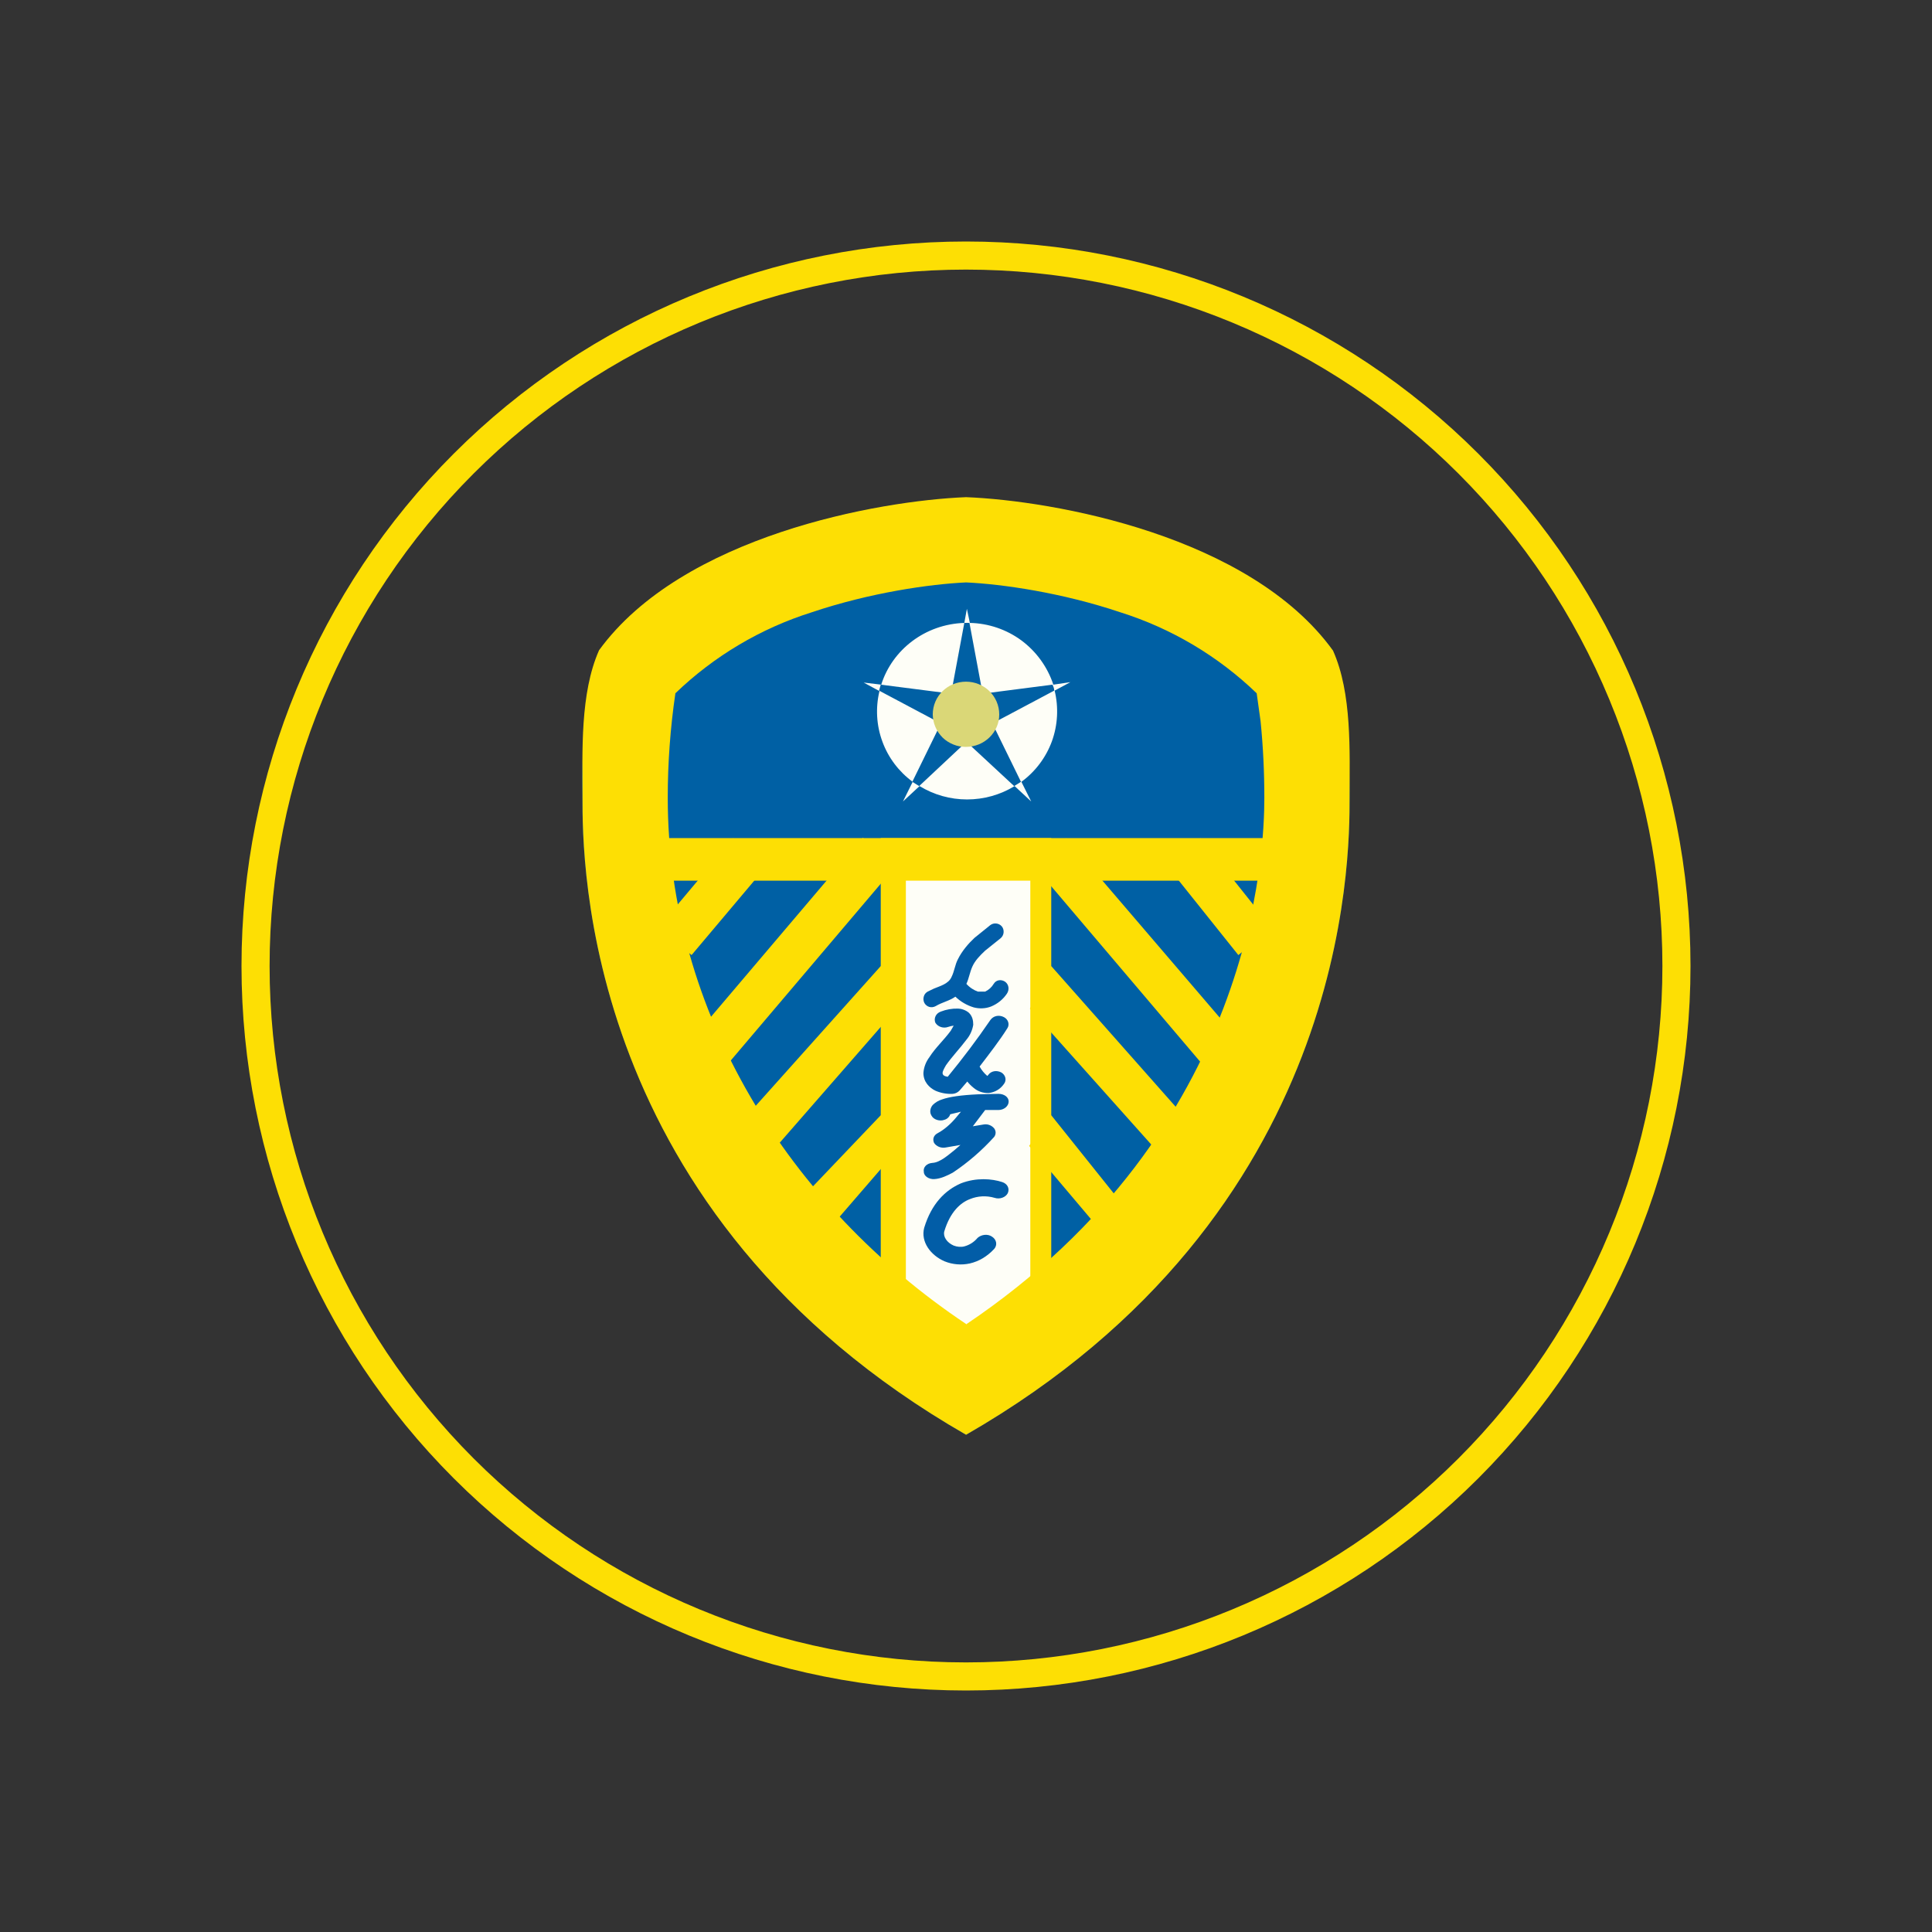 <svg width="24" height="24" viewBox="0 0 24 24" fill="none" xmlns="http://www.w3.org/2000/svg">
<rect x="0" y="0" width="24" height="24" fill="#333333" stroke="none"/>
<path fill-rule="evenodd" clip-rule="evenodd" d="M12 21C14.387 21 16.676 20.052 18.364 18.364C20.052 16.676 21 14.387 21 12C21 9.613 20.052 7.324 18.364 5.636C16.676 3.948 14.387 3 12 3C9.613 3 7.324 3.948 5.636 5.636C3.948 7.324 3 9.613 3 12C3 14.387 3.948 16.676 5.636 18.364C7.324 20.052 9.613 21 12 21ZM12 20.651C13.136 20.651 14.261 20.427 15.31 19.992C16.36 19.557 17.314 18.92 18.117 18.117C18.92 17.314 19.557 16.36 19.992 15.31C20.427 14.261 20.651 13.136 20.651 12C20.651 10.864 20.427 9.739 19.992 8.69C19.557 7.64 18.92 6.686 18.117 5.883C17.314 5.08 16.36 4.443 15.31 4.008C14.261 3.573 13.136 3.349 12 3.349C9.706 3.349 7.505 4.261 5.883 5.883C4.261 7.505 3.349 9.706 3.349 12C3.349 14.294 4.261 16.494 5.883 18.117C7.505 19.739 9.706 20.651 12 20.651Z" fill="#FDDF04"/>
<path d="M7.235 9.909C7.235 10.676 7.23 15.081 12 17.823C16.77 15.081 16.765 10.676 16.765 9.909V9.882C16.765 9.215 16.685 8.373 16.558 8.082C15.526 6.663 13.09 6.224 12 6.182C10.909 6.224 8.474 6.658 7.442 8.088C7.287 8.673 7.217 9.277 7.235 9.882V9.909Z" fill="#0060A4"/>
<path d="M10.941 10.411H13.059V16.764H10.941V10.411Z" fill="#FDDF04"/>
<path d="M11.253 10.665H12.799V16.69H11.253V10.665Z" fill="#FEFEF7"/>
<path d="M9.528 10.752L8.591 11.864L8.172 11.53L9.109 10.413L9.528 10.752ZM14.494 10.752L15.383 11.864L15.801 11.53L14.912 10.413L14.494 10.752ZM11.19 14.235L10.147 15.442L9.755 15.098L10.941 13.854L11.19 14.235ZM12.784 14.235L13.8 15.437L14.118 15.178L13.059 13.854L12.784 14.235ZM11.137 10.747L8.914 13.367L8.495 13.028L10.719 10.408L11.142 10.747H11.137ZM12.836 10.747L15.06 13.367L15.483 13.028L13.244 10.413L12.831 10.752L12.836 10.747ZM11.254 12.398L9.374 14.553L8.961 14.214L10.941 12.001L11.254 12.398ZM12.794 12.53L14.605 14.558L15.012 14.209L13.059 12.001L12.794 12.53Z" fill="#FDDF04"/>
<path d="M8.294 10.411H15.706V10.94H8.294V10.411Z" fill="#FDDF04"/>
<path fill-rule="evenodd" clip-rule="evenodd" d="M12.048 7.738L12.011 7.563L11.979 7.738C11.492 7.754 11.084 8.071 10.947 8.505L10.729 8.479L10.925 8.585C10.875 8.792 10.887 9.011 10.961 9.211C11.034 9.412 11.166 9.586 11.338 9.712L11.217 9.956L11.423 9.765C11.601 9.874 11.805 9.931 12.013 9.931C12.222 9.931 12.426 9.874 12.604 9.765L12.81 9.956L12.688 9.712C12.861 9.586 12.993 9.41 13.067 9.209C13.14 9.007 13.152 8.788 13.101 8.579L13.297 8.474L13.085 8.505C13.013 8.286 12.874 8.094 12.689 7.956C12.503 7.819 12.279 7.743 12.048 7.738ZM12.048 7.738C12.025 7.737 12.002 7.737 11.979 7.738L11.815 8.617L10.941 8.505L10.92 8.579L11.688 8.987L11.333 9.712L11.418 9.765L12.005 9.215L12.598 9.765L12.683 9.712L12.328 8.987L13.096 8.579C13.096 8.553 13.085 8.527 13.075 8.505L12.207 8.617L12.043 7.738H12.048Z" fill="#FEFEF7"/>
<path d="M12.413 8.876C12.413 9.098 12.227 9.278 12 9.278C11.946 9.279 11.893 9.269 11.844 9.249C11.794 9.229 11.748 9.2 11.71 9.163C11.672 9.125 11.641 9.081 11.62 9.031C11.599 8.982 11.588 8.929 11.587 8.876C11.587 8.648 11.772 8.468 12 8.468C12.227 8.468 12.413 8.648 12.413 8.876Z" fill="#DAD777"/>
<path fill-rule="evenodd" clip-rule="evenodd" d="M12.001 16.447C9.798 14.975 8.295 12.572 8.295 9.909C8.295 9.475 8.327 9.041 8.39 8.612C8.87 8.15 9.449 7.806 10.084 7.606C10.809 7.362 11.55 7.256 12.001 7.235C12.451 7.256 13.192 7.362 13.917 7.606C14.552 7.806 15.131 8.15 15.611 8.612L15.659 8.956C15.691 9.273 15.706 9.591 15.706 9.909V9.914C15.706 10.565 15.585 14.043 12.001 16.452V16.447ZM16.765 9.909C16.765 10.676 16.77 15.081 12.001 17.823C7.225 15.081 7.236 10.676 7.236 9.909C7.236 9.337 7.204 8.612 7.442 8.077C8.475 6.658 10.91 6.219 12.001 6.176C13.091 6.219 15.526 6.653 16.559 8.082C16.797 8.612 16.765 9.337 16.765 9.909Z" fill="#FDDF04"/>
<path d="M12.238 13.789H12.402C12.471 13.789 12.53 13.742 12.53 13.683C12.53 13.63 12.476 13.588 12.402 13.588L12.148 13.594C11.937 13.604 11.793 13.625 11.704 13.657C11.66 13.67 11.62 13.694 11.587 13.726C11.555 13.763 11.545 13.816 11.571 13.858C11.598 13.911 11.677 13.932 11.73 13.911C11.747 13.907 11.763 13.898 11.776 13.886C11.789 13.874 11.799 13.859 11.804 13.842L11.937 13.81L11.884 13.874C11.815 13.959 11.73 14.033 11.651 14.075C11.598 14.102 11.582 14.149 11.603 14.197C11.63 14.239 11.688 14.266 11.746 14.255L11.931 14.223L11.857 14.287C11.788 14.34 11.682 14.441 11.582 14.446C11.513 14.451 11.465 14.499 11.476 14.557C11.476 14.61 11.54 14.652 11.608 14.647C11.688 14.642 11.767 14.604 11.836 14.567C12.025 14.441 12.197 14.292 12.35 14.123C12.361 14.108 12.368 14.089 12.368 14.07C12.368 14.051 12.361 14.032 12.35 14.017C12.334 13.998 12.313 13.983 12.29 13.975C12.267 13.966 12.242 13.965 12.217 13.969L12.085 13.991L12.238 13.789ZM11.937 14.7C12.127 14.626 12.323 14.642 12.45 14.684C12.514 14.705 12.545 14.763 12.519 14.822C12.492 14.875 12.418 14.901 12.355 14.88C12.254 14.85 12.145 14.856 12.048 14.896C11.937 14.938 11.804 15.049 11.73 15.298C11.714 15.362 11.762 15.436 11.847 15.473C11.889 15.489 11.937 15.494 11.979 15.483C12.043 15.466 12.101 15.429 12.143 15.378C12.191 15.335 12.27 15.325 12.323 15.362C12.381 15.399 12.392 15.467 12.35 15.515C12.26 15.611 12.159 15.669 12.048 15.695C11.943 15.718 11.834 15.709 11.735 15.669C11.561 15.595 11.434 15.425 11.481 15.251C11.571 14.954 11.741 14.785 11.937 14.7ZM12.445 11.508C12.462 11.529 12.47 11.557 12.467 11.585C12.464 11.613 12.451 11.638 12.429 11.656L12.238 11.809C12.169 11.873 12.111 11.936 12.08 12.005C12.048 12.074 12.037 12.153 12.005 12.222C12.048 12.27 12.101 12.302 12.148 12.318H12.238C12.282 12.297 12.319 12.264 12.344 12.222C12.376 12.169 12.44 12.164 12.487 12.196C12.535 12.233 12.54 12.296 12.508 12.344C12.46 12.415 12.392 12.47 12.312 12.503C12.243 12.53 12.167 12.533 12.095 12.514C12.01 12.488 11.932 12.443 11.868 12.381C11.793 12.434 11.704 12.45 11.624 12.498C11.612 12.505 11.599 12.509 11.585 12.511C11.571 12.513 11.557 12.512 11.543 12.508C11.53 12.504 11.517 12.497 11.507 12.488C11.496 12.479 11.487 12.468 11.481 12.455C11.47 12.431 11.468 12.404 11.476 12.378C11.483 12.352 11.501 12.331 11.524 12.318L11.603 12.28C11.677 12.249 11.783 12.222 11.82 12.137C11.857 12.063 11.863 11.984 11.9 11.915C11.953 11.809 12.032 11.719 12.106 11.65L12.302 11.492C12.344 11.46 12.408 11.465 12.445 11.508ZM11.778 12.757C11.72 12.778 11.651 12.757 11.619 12.704C11.598 12.651 11.624 12.588 11.688 12.566C11.755 12.54 11.827 12.527 11.9 12.529C11.937 12.529 11.995 12.545 12.037 12.582C12.08 12.625 12.09 12.677 12.09 12.73C12.079 12.799 12.05 12.863 12.005 12.916C11.926 13.022 11.825 13.127 11.751 13.233C11.72 13.286 11.709 13.313 11.709 13.329C11.709 13.361 11.741 13.371 11.773 13.376C11.959 13.149 12.136 12.915 12.302 12.672C12.339 12.619 12.408 12.603 12.471 12.635C12.524 12.662 12.545 12.725 12.514 12.773C12.418 12.926 12.286 13.096 12.169 13.249C12.194 13.294 12.226 13.333 12.265 13.366L12.275 13.355C12.312 13.302 12.381 13.292 12.44 13.323C12.492 13.355 12.508 13.419 12.471 13.466C12.449 13.497 12.421 13.524 12.388 13.543C12.355 13.562 12.319 13.574 12.281 13.578C12.213 13.58 12.147 13.558 12.095 13.514C12.066 13.491 12.039 13.464 12.016 13.435L11.921 13.546C11.899 13.57 11.869 13.585 11.836 13.588C11.764 13.592 11.691 13.579 11.624 13.551C11.545 13.514 11.471 13.44 11.471 13.329C11.476 13.258 11.502 13.19 11.545 13.133C11.619 13.016 11.725 12.921 11.81 12.805L11.847 12.741C11.823 12.744 11.8 12.749 11.778 12.757Z" fill="#025DA7"/>
</svg>
